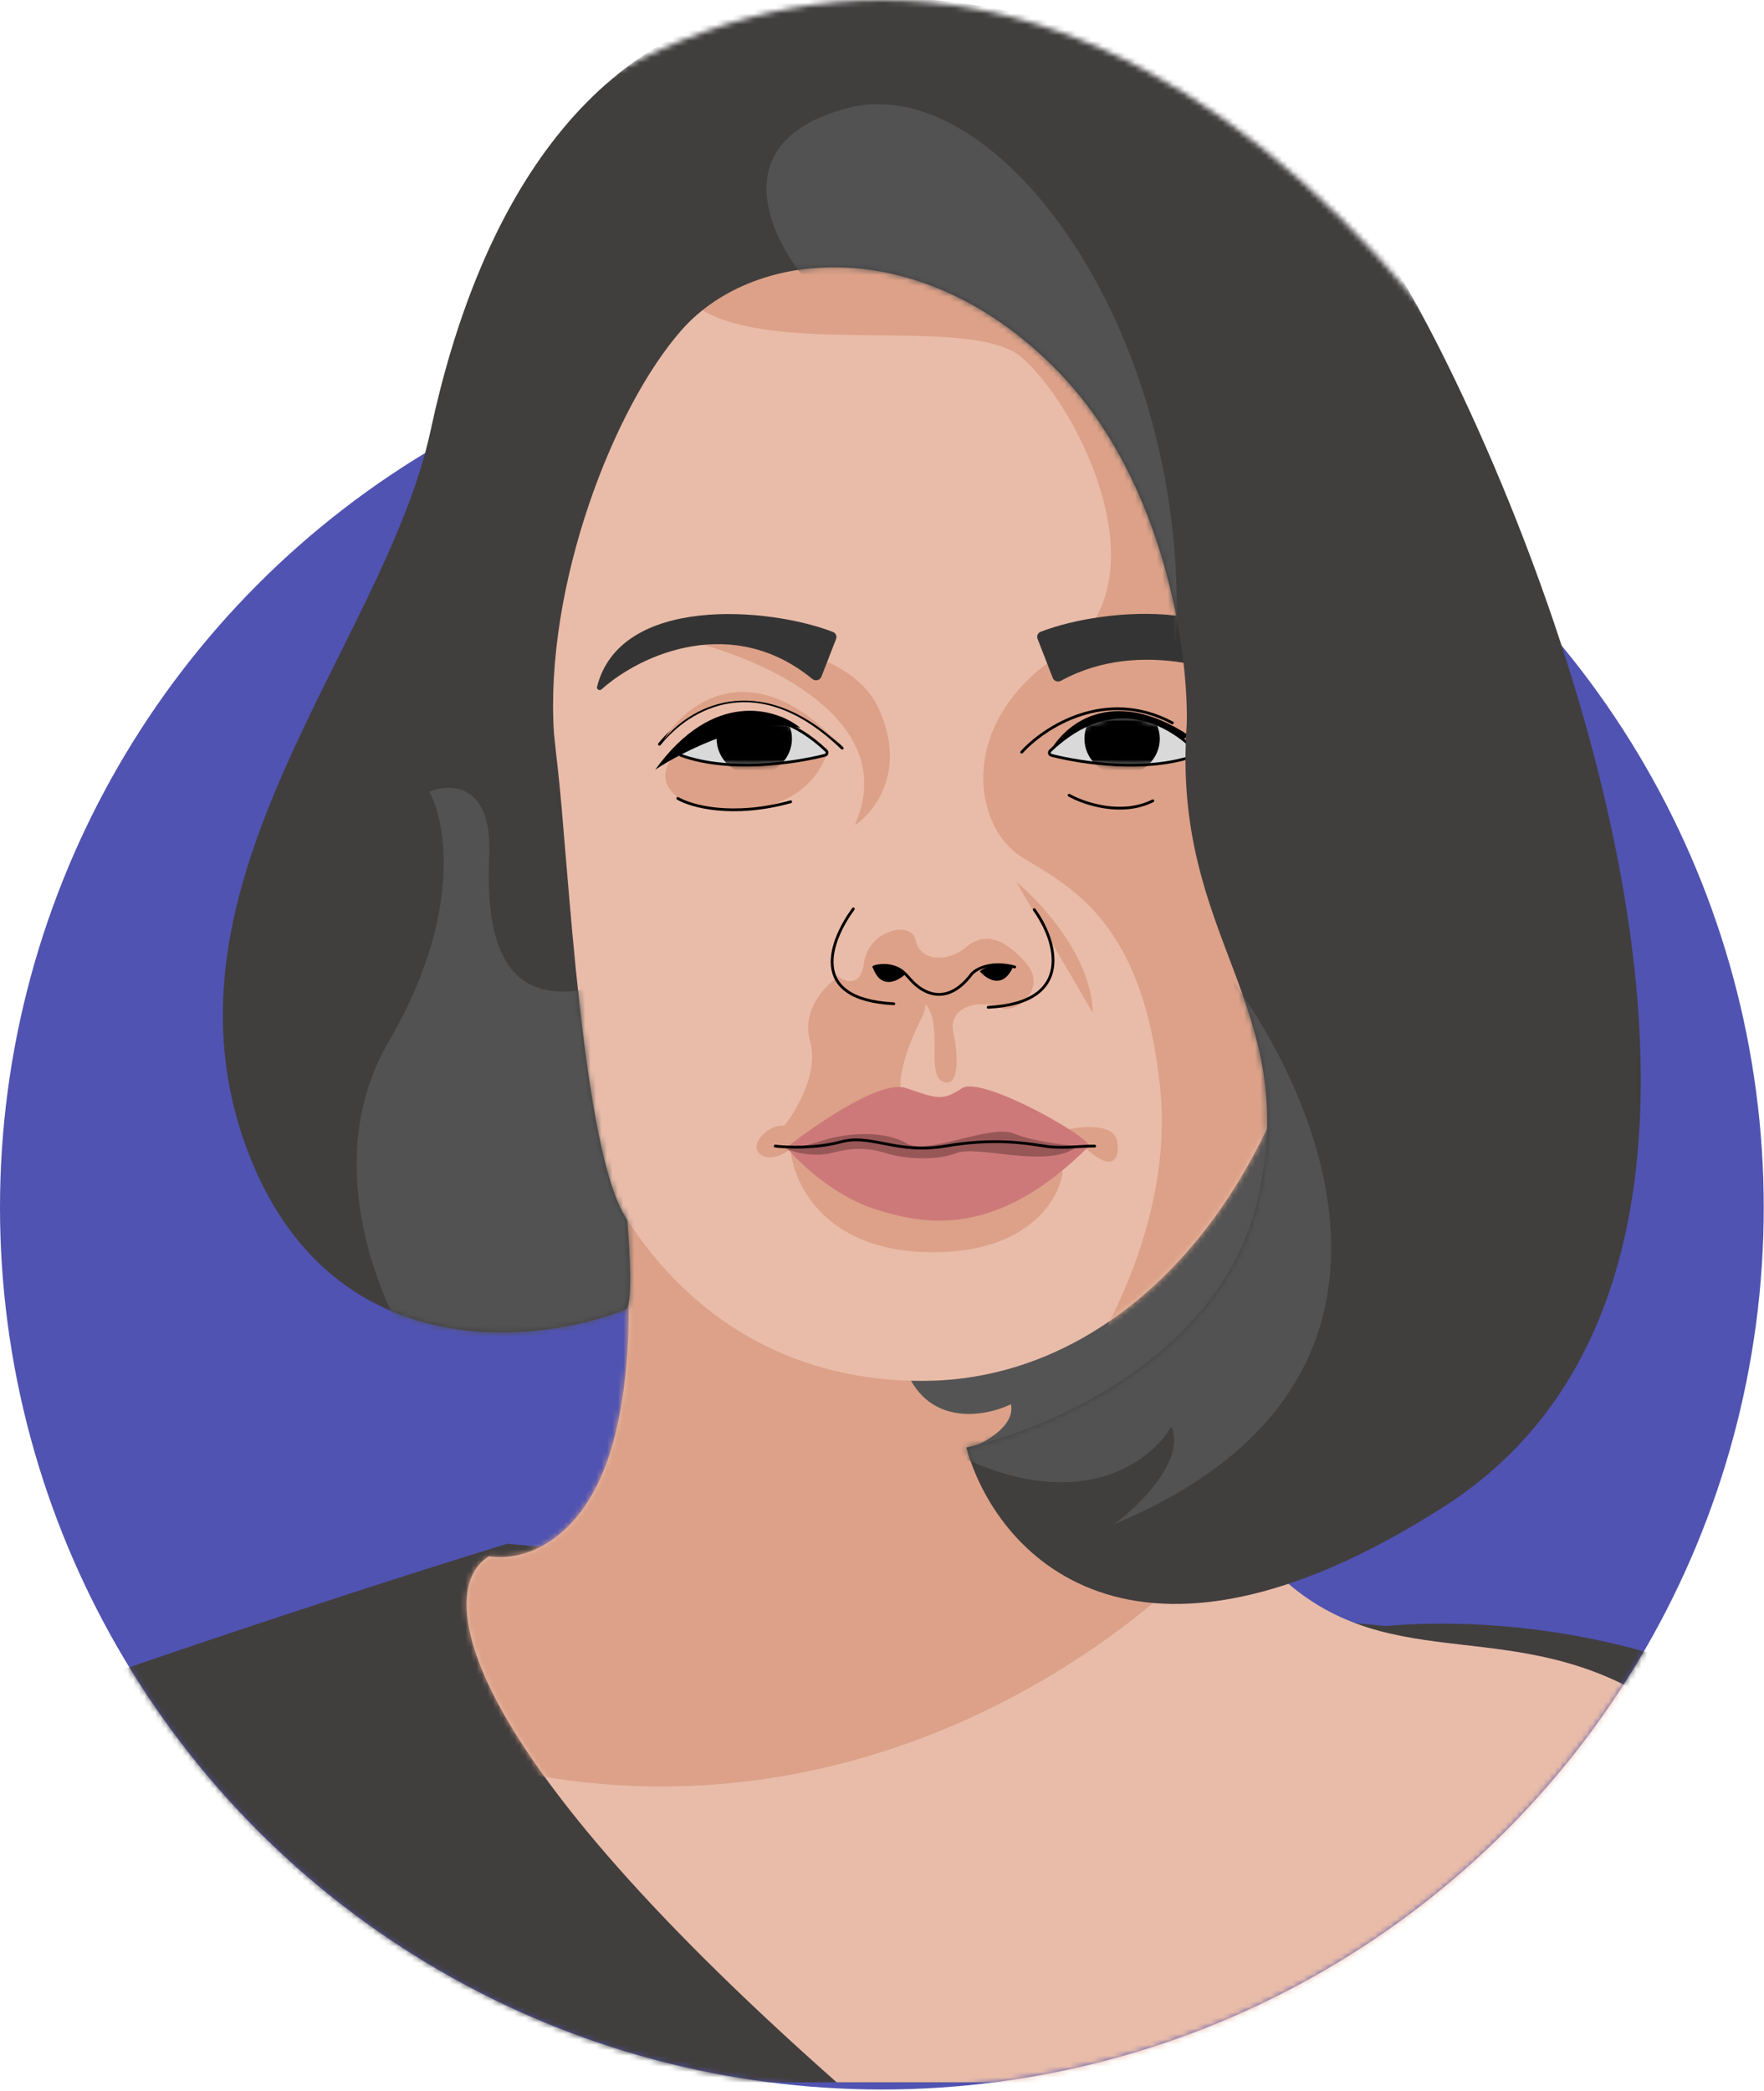<svg width="324" height="384" viewBox="0 0 324 384" fill="none" xmlns="http://www.w3.org/2000/svg">
<circle cx="161.976" cy="221.754" r="161.976" fill="#5053B1"/>
<mask id="mask0_2390_10986" style="mask-type:alpha" maskUnits="userSpaceOnUse" x="0" y="0" width="324" height="384">
<path d="M323.952 221.753C323.952 311.21 251.433 383.73 161.976 383.73C72.519 383.73 0 311.21 0 221.753C0 132.296 72.519 0 161.976 0C251.433 0 323.952 132.296 323.952 221.753Z" fill="#5053B1"/>
</mask>
<g mask="url(#mask0_2390_10986)">
<path fill-rule="evenodd" clip-rule="evenodd" d="M192.01 134.412C200.196 129.392 207.078 129.356 211.213 130.487C206.971 128.289 203.034 128.335 199.719 129.403C196.453 130.456 193.778 132.507 192.01 134.412ZM199.562 128.916C203.718 127.576 208.801 127.801 214.198 131.746L213.909 132.168C210.932 130.267 202.075 128.216 190.873 135.752L190.525 135.386C192.215 133.133 195.421 130.251 199.562 128.916Z" fill="black"/>
<path d="M93.191 283.499C58.601 294.09 -11.554 317.475 -23.648 324.239C-35.561 330.902 -47.125 365.293 -51.632 382.403H375.553C362.229 307.79 289.376 295.457 254.614 298.617L93.191 283.499Z" fill="#413E3E"/>
<path d="M113.177 262.745C118.096 241.837 114.031 215.258 111.383 204.582H234.116C231.78 224.705 218.667 267.819 231.553 285.806C251.795 308.866 274.343 296.311 300.222 310.403C320.925 321.677 298.941 363.101 285.361 382.403H153.66C80.687 317.834 80.721 291.101 89.86 285.806C95.582 286.831 108.257 283.653 113.177 262.745Z" fill="#E9BCA9"/>
<mask id="mask1_2390_10986" style="mask-type:alpha" maskUnits="userSpaceOnUse" x="85" y="204" width="224" height="179">
<path d="M113.179 262.745C118.098 241.837 114.033 215.258 111.385 204.582H234.118C231.782 224.705 218.669 267.819 231.555 285.806C251.797 308.866 274.345 296.311 300.224 310.403C320.927 321.677 298.943 363.101 285.363 382.403H153.662C80.689 317.834 80.723 291.101 89.862 285.806C95.584 286.831 108.259 283.653 113.179 262.745Z" fill="#D0CBCB"/>
</mask>
<g mask="url(#mask1_2390_10986)">
<path d="M65.52 316.041C142.799 349.453 205.506 305.365 227.2 279.144L251.797 268.383L240.267 176.141L118.816 205.607L82.431 265.052L65.52 316.041Z" fill="#C7AD9C"/>
<path d="M65.52 316.041C142.799 349.453 205.506 305.365 227.2 279.144L251.797 268.383L240.267 176.141L118.816 205.607L82.431 265.052L65.52 316.041Z" fill="#DCA188"/>
</g>
<path d="M177.746 266.075C235.141 267.92 240.266 209.108 235.654 179.471C237.908 208.988 190.131 239.086 165.96 250.446C169.855 262.13 180.736 260.268 185.689 257.876C186.509 261.976 180.736 265.051 177.746 266.075Z" fill="#777777"/>
<path d="M177.746 266.075C235.141 267.92 240.266 209.108 235.654 179.471C237.908 208.988 190.131 239.086 165.96 250.446C169.855 262.13 180.736 260.268 185.689 257.876C186.509 261.976 180.736 265.051 177.746 266.075Z" fill="black" fill-opacity="0.3"/>
<path d="M245.536 145.865C245.536 209.197 211.182 253.596 169.437 253.596C124.436 253.708 95.657 213.035 99.9 150.343C99.962 149.427 99.912 148.483 99.754 147.578C88.352 82.3 117.348 28.825 169.949 31.191C211.694 31.191 245.536 82.532 245.536 145.865Z" fill="#E9BCA9"/>
<path d="M156.992 151.542C165.601 132.274 140.252 120.965 126.501 117.72C135.896 117.037 156.018 118.54 161.348 130.019C166.677 141.498 160.665 149.15 156.992 151.542Z" fill="#DCA188"/>
<mask id="mask2_2390_10986" style="mask-type:alpha" maskUnits="userSpaceOnUse" x="97" y="31" width="149" height="223">
<path d="M245.536 145.865C245.536 209.197 211.182 253.596 169.437 253.596C124.436 253.708 95.657 213.035 99.9 150.343C99.962 149.427 99.912 148.483 99.754 147.578C88.352 82.3 117.348 28.825 169.949 31.191C211.694 31.191 245.536 82.532 245.536 145.865Z" fill="#C7AD9C"/>
</mask>
<g mask="url(#mask2_2390_10986)">
<path d="M213.106 199.969C215.565 224.362 202.002 248.055 194.914 256.852L228.479 260.183L244.878 151.03C243.084 128.311 237.037 76.724 227.198 52.127C214.899 21.379 118.302 27.273 122.658 48.539C127.013 69.806 176.721 55.97 187.739 65.707C198.757 75.443 214.131 107.728 194.914 120.027C175.697 132.326 178.515 151.799 187.739 157.436C196.963 163.073 210.031 169.478 213.106 199.969Z" fill="#DCA188"/>
</g>
<path d="M218.486 135.143C203.933 125.509 195.17 133.349 192.607 138.474C202.242 127.405 212.849 132.154 216.949 135.912L218.486 135.143Z" fill="black"/>
<path d="M192.902 137.867C204.519 126.835 214.831 132.978 219.688 137.948C219.939 138.204 219.842 138.627 219.505 138.748C210.774 141.905 198.844 140.177 193.109 138.71C192.729 138.613 192.618 138.137 192.902 137.867Z" fill="#D9D9D9"/>
<path fill-rule="evenodd" clip-rule="evenodd" d="M208.787 132.161C213.351 132.927 217.097 135.666 219.504 138.128C219.624 138.251 219.579 138.451 219.417 138.509C215.097 140.071 209.969 140.429 205.195 140.209C200.423 139.989 196.024 139.193 193.172 138.463C193 138.42 192.931 138.195 193.078 138.054C198.836 132.586 204.239 131.398 208.787 132.161ZM208.872 131.656C204.145 130.862 198.584 132.118 192.725 137.683C192.305 138.082 192.457 138.81 193.045 138.96C195.927 139.697 200.361 140.499 205.171 140.72C209.978 140.942 215.182 140.585 219.591 138.991C220.103 138.806 220.252 138.16 219.871 137.77C217.421 135.264 213.582 132.446 208.872 131.656Z" fill="black"/>
<mask id="mask3_2390_10986" style="mask-type:alpha" maskUnits="userSpaceOnUse" x="192" y="131" width="29" height="10">
<path d="M220.195 138.485C215.498 133.36 204.565 126.186 192.267 138.485C197.733 140.022 210.971 142.175 220.195 138.485Z" fill="#D9D9D9"/>
</mask>
<g mask="url(#mask3_2390_10986)">
<path d="M199.185 135.667C199.185 139.346 202.283 142.329 206.103 142.329C209.924 142.329 213.021 139.346 213.021 135.667C213.021 131.988 209.924 129.005 206.103 129.005C202.283 129.005 199.185 131.988 199.185 135.667Z" fill="black"/>
</g>
<path d="M186.63 161.93C191.242 165.688 200.517 175.766 200.722 186.016L186.63 161.93Z" fill="#DCA188"/>
<path d="M196.194 207.4C198.927 206.802 204.547 206.375 205.162 209.45C205.931 213.293 203.881 216.624 196.194 207.4Z" fill="#DCA188"/>
<path d="M147.255 208.425C146.145 207.143 143.156 205.35 140.081 208.425C136.238 212.268 143.156 215.343 147.255 208.425Z" fill="#DCA188"/>
<path d="M169.803 229.947C188.456 230.562 194.486 220.467 195.169 215.342C195.169 214.232 193.119 213.088 184.92 217.392C176.721 221.697 155.027 214.915 145.205 210.987C145.632 217.051 151.15 229.332 169.803 229.947Z" fill="#DCA188"/>
<path d="M148.792 191.257C150.432 196.997 146.23 204.069 143.924 206.887C146.486 214.318 171.34 208.424 167.24 204.581C163.141 200.738 166.728 192.026 169.29 186.901C171.853 181.777 166.472 181.008 162.116 182.289C158.631 183.314 155.198 180.837 153.917 179.471C151.525 181.008 147.152 185.518 148.792 191.257Z" fill="#DCA188"/>
<path d="M169.462 183.966C166.183 181.507 163.313 182.941 162.288 183.966C157.164 184.376 154.345 180.892 153.576 179.098C155.028 180.294 158.086 181.507 158.701 176.792C159.469 170.899 167.412 168.849 168.181 172.692C168.95 176.536 174.074 176.792 177.405 173.973C180.736 171.155 184.323 172.18 188.423 176.792C192.523 181.404 186.886 186.529 183.298 184.991C179.711 183.454 174.074 184.991 175.099 189.603C176.124 194.215 176.124 200.109 173.049 198.571C169.975 197.034 173.562 187.041 169.462 183.966Z" fill="#DCA188"/>
<path d="M136.236 148.724C122.677 149.335 119.367 142.637 124.45 138.219C135.109 142.319 147.169 139.927 151.866 138.219C151.012 141.721 146.68 148.254 136.236 148.724Z" fill="#DCA188"/>
<path d="M151.746 137.856C140.13 126.823 129.818 132.967 124.96 137.936C124.71 138.193 124.807 138.616 125.144 138.737C133.874 141.894 145.804 140.165 151.54 138.699C151.919 138.602 152.03 138.126 151.746 137.856Z" fill="#D9D9D9"/>
<path fill-rule="evenodd" clip-rule="evenodd" d="M135.86 132.15C131.296 132.916 127.55 135.654 125.143 138.117C125.023 138.24 125.068 138.439 125.23 138.498C129.551 140.06 134.678 140.418 139.453 140.198C144.224 139.978 148.623 139.182 151.476 138.452C151.647 138.409 151.717 138.184 151.569 138.043C145.812 132.575 140.408 131.387 135.86 132.15ZM135.776 131.644C140.502 130.851 146.063 132.107 151.922 137.672C152.342 138.071 152.19 138.799 151.603 138.949C148.72 139.686 144.286 140.488 139.476 140.709C134.669 140.931 129.466 140.574 125.056 138.98C124.544 138.795 124.396 138.149 124.777 137.759C127.227 135.252 131.065 132.435 135.776 131.644Z" fill="black"/>
<mask id="mask4_2390_10986" style="mask-type:alpha" maskUnits="userSpaceOnUse" x="124" y="131" width="29" height="10">
<path d="M124.45 138.474C129.148 133.349 140.08 126.175 152.379 138.474C146.913 140.011 133.674 142.164 124.45 138.474Z" fill="#D9D9D9"/>
</mask>
<g mask="url(#mask4_2390_10986)">
<path d="M145.46 135.656C145.46 139.335 142.363 142.318 138.542 142.318C134.721 142.318 131.624 139.335 131.624 135.656C131.624 131.977 134.721 128.994 138.542 128.994C142.363 128.994 145.46 131.977 145.46 135.656Z" fill="black"/>
</g>
<path fill-rule="evenodd" clip-rule="evenodd" d="M134.088 129.154C128.389 130.016 123.945 133.557 121.321 136.841C121.232 136.951 121.071 136.969 120.961 136.881C120.85 136.793 120.832 136.631 120.92 136.521C123.599 133.17 128.148 129.534 134.011 128.647C139.889 127.758 147.031 129.638 154.864 137.217C154.966 137.315 154.969 137.477 154.87 137.579C154.772 137.681 154.61 137.683 154.508 137.585C146.762 130.091 139.773 128.293 134.088 129.154Z" fill="black"/>
<path d="M121.89 135.912C125.989 129.079 138.186 119.667 154.174 136.68C138.801 122.536 126.246 130.275 121.89 135.912Z" fill="#DCA188"/>
<path d="M146.998 133.662C142.557 130.075 131.01 126.59 120.351 141.349C125.475 137.932 137.979 131.612 146.998 133.662Z" fill="black"/>
<path fill-rule="evenodd" clip-rule="evenodd" d="M198.496 131.529C193.675 133.112 189.869 136.07 187.845 138.305C187.75 138.41 187.588 138.418 187.483 138.323C187.378 138.228 187.37 138.066 187.465 137.961C189.54 135.669 193.42 132.657 198.336 131.042C203.259 129.424 209.227 129.208 215.448 132.526C215.573 132.593 215.62 132.748 215.553 132.873C215.487 132.997 215.331 133.045 215.207 132.978C209.129 129.737 203.31 129.947 198.496 131.529Z" fill="black"/>
<path d="M149.202 124.691C134.662 112.743 117.848 120.001 110.501 126.591C110.128 126.926 109.537 126.604 109.66 126.119C113.946 109.204 141.354 111.518 153.011 116.066C153.524 116.266 153.76 116.845 153.56 117.359L152.125 121.05L150.869 124.28C150.609 124.948 149.755 125.146 149.202 124.691Z" fill="#353434"/>
<path d="M194.86 125.024C209.742 116.897 226.78 123.541 233.89 127.199C234.267 127.393 234.697 127.063 234.607 126.649C230.791 109.12 202.908 111.435 191.124 116.033C190.61 116.233 190.374 116.812 190.574 117.326L192.01 121.017L193.363 124.498C193.593 125.089 194.303 125.329 194.86 125.024Z" fill="#353434"/>
<path fill-rule="evenodd" clip-rule="evenodd" d="M145.476 147.176C145.513 147.313 145.433 147.454 145.297 147.491C134.49 150.463 126.858 148.321 124.353 146.839C124.232 146.767 124.191 146.609 124.263 146.488C124.335 146.366 124.492 146.326 124.614 146.398C126.978 147.796 134.461 149.939 145.161 146.997C145.297 146.96 145.438 147.04 145.476 147.176Z" fill="black"/>
<path fill-rule="evenodd" clip-rule="evenodd" d="M186.621 177.652C186.585 177.789 186.444 177.87 186.307 177.833C182.1 176.703 179.471 178.17 178.701 178.989C176.568 181.843 174.407 182.886 172.441 182.876C170.486 182.866 168.794 181.814 167.591 180.631C167.325 180.37 167.064 180.077 166.81 179.793C166.645 179.609 166.484 179.428 166.326 179.262C165.91 178.822 165.484 178.437 164.975 178.174C163.206 177.259 161.398 177.512 160.587 177.825C160.455 177.876 160.307 177.81 160.256 177.678C160.205 177.546 160.271 177.398 160.403 177.347C161.322 176.992 163.286 176.724 165.211 177.719C165.795 178.021 166.269 178.455 166.699 178.91C166.88 179.101 167.049 179.29 167.214 179.476C167.455 179.746 167.69 180.01 167.95 180.266C169.102 181.398 170.673 182.354 172.444 182.363C174.201 182.372 176.227 181.448 178.299 178.671L178.307 178.66L178.317 178.65C179.218 177.678 182.055 176.16 186.44 177.338C186.577 177.375 186.658 177.516 186.621 177.652Z" fill="black"/>
<path fill-rule="evenodd" clip-rule="evenodd" d="M156.888 166.71C157.002 166.793 157.026 166.954 156.943 167.068C155.948 168.422 154.91 170.125 154.163 171.927C153.415 173.732 152.966 175.619 153.129 177.346C153.29 179.062 154.053 180.632 155.757 181.83C157.471 183.036 160.156 183.88 164.18 184.084C164.321 184.091 164.43 184.211 164.423 184.352C164.415 184.494 164.295 184.603 164.154 184.595C160.08 184.389 157.286 183.533 155.462 182.249C153.627 180.958 152.792 179.248 152.618 177.394C152.445 175.551 152.925 173.577 153.69 171.731C154.456 169.882 155.517 168.143 156.53 166.764C156.613 166.65 156.774 166.626 156.888 166.71Z" fill="black"/>
<path fill-rule="evenodd" clip-rule="evenodd" d="M189.809 166.849C189.695 166.932 189.67 167.093 189.754 167.207C190.744 168.555 191.717 170.286 192.368 172.134C193.02 173.983 193.344 175.932 193.057 177.725C192.772 179.51 191.881 181.15 190.076 182.401C188.264 183.657 185.513 184.532 181.492 184.735C181.35 184.742 181.242 184.863 181.249 185.004C181.256 185.145 181.376 185.254 181.518 185.247C185.593 185.041 188.449 184.152 190.368 182.822C192.294 181.487 193.257 179.72 193.563 177.806C193.868 175.901 193.521 173.862 192.851 171.963C192.182 170.063 191.184 168.288 190.167 166.904C190.083 166.79 189.923 166.765 189.809 166.849Z" fill="black"/>
<path d="M166.215 178.958C164.849 180.239 161.757 181.776 160.322 177.677C161.433 177.25 164.166 176.908 166.215 178.958Z" fill="black"/>
<path d="M179.974 178.387C181.187 179.814 184.086 181.691 185.974 177.779C184.919 177.229 182.242 176.582 179.974 178.387Z" fill="black"/>
<path d="M160.579 222.005C152.994 219.545 146.657 213.378 144.437 210.731C149.988 206.46 161.757 198.194 166.472 199.834C172.365 201.884 173.134 202.14 176.721 199.834C180.308 197.528 200.038 208.681 200.038 210.474C183.127 227.385 170.059 225.079 160.579 222.005Z" fill="#CE7979"/>
<path d="M152.636 211.755C149.356 212.575 145.803 211.585 144.437 210.987C145.034 210.987 147.204 210.679 151.098 209.449C155.967 207.912 162.629 207.656 166.472 209.962C170.315 212.268 181.846 206.375 186.201 208.168C189.686 209.603 195.511 210.303 197.988 210.474C192.607 214.83 179.796 210.218 175.696 211.755C171.597 213.293 165.96 212.78 162.629 211.755C159.298 210.73 156.735 210.73 152.636 211.755Z" fill="#985757"/>
<path fill-rule="evenodd" clip-rule="evenodd" d="M162.267 210.249C159.479 209.706 157.1 209.242 154.496 209.953C149.942 211.195 144.508 210.987 142.356 210.728C142.215 210.712 142.115 210.584 142.132 210.444C142.149 210.303 142.276 210.203 142.417 210.22C144.535 210.474 149.896 210.676 154.361 209.458C157.084 208.716 159.575 209.202 162.335 209.74C162.501 209.773 162.668 209.806 162.837 209.838C165.807 210.413 169.165 210.982 173.603 210.222C182.285 208.733 188.104 209.636 191.503 210.163C191.631 210.183 191.756 210.202 191.877 210.221C193.519 210.474 194.91 210.474 196.343 210.41C196.766 210.391 197.196 210.367 197.637 210.342C198.683 210.282 199.796 210.218 201.062 210.218C201.204 210.218 201.318 210.333 201.318 210.474C201.318 210.616 201.204 210.73 201.062 210.73C199.811 210.73 198.722 210.793 197.682 210.852C197.237 210.878 196.801 210.903 196.365 210.922C194.915 210.987 193.488 210.987 191.799 210.727C191.678 210.709 191.553 210.689 191.425 210.669C188.043 210.145 182.289 209.252 173.689 210.727C169.158 211.503 165.726 210.919 162.74 210.341C162.581 210.311 162.423 210.28 162.267 210.249Z" fill="black"/>
<path fill-rule="evenodd" clip-rule="evenodd" d="M196.143 145.919C196.213 145.795 196.369 145.752 196.492 145.821C197.833 146.575 200.213 147.538 202.964 147.956C205.716 148.374 208.818 148.244 211.626 146.84C211.752 146.777 211.906 146.828 211.969 146.955C212.033 147.081 211.981 147.235 211.855 147.298C208.923 148.764 205.705 148.891 202.888 148.463C200.071 148.035 197.633 147.051 196.241 146.268C196.118 146.198 196.074 146.042 196.143 145.919Z" fill="black"/>
<path d="M114.97 240.453C98.059 247.2 60.496 250.856 45.533 211.499C26.828 162.304 70.643 118.489 79.098 79.03C87.554 39.571 107.283 4.212 146.486 0.112C185.689 -3.988 234.116 10.361 258.457 52.895C282.799 95.428 337.631 230.204 265.375 276.581C207.571 313.682 182.699 284.866 177.489 265.819C192.607 262.574 224.481 248.908 231.041 220.211C239.24 184.339 215.155 172.553 217.973 133.094C218.315 119.941 214.079 88.562 194.4 68.269C169.803 42.902 138.799 45.208 125.219 60.582C112.607 74.859 99.996 107.7 101.75 134.681C101.993 137.164 102.233 139.232 102.415 140.781C104.41 157.759 106.833 211.956 115.226 224.054C115.739 231.058 116.2 239.428 114.97 240.453Z" fill="#413E3E"/>
<mask id="mask5_2390_10986" style="mask-type:alpha" maskUnits="userSpaceOnUse" x="40" y="-1" width="262" height="296">
<path d="M114.969 240.453C98.058 247.2 60.495 250.856 45.532 211.499C26.827 162.304 70.642 118.489 79.097 79.03C87.553 39.571 107.282 4.212 146.485 0.112C185.688 -3.988 234.115 10.361 258.456 52.895C282.798 95.428 337.63 230.204 265.374 276.581C207.57 313.682 182.698 284.866 177.489 265.819C192.606 262.574 224.48 248.908 231.04 220.211C239.239 184.339 215.154 172.553 217.972 133.094C218.314 119.941 214.078 88.562 194.399 68.269C169.802 42.902 138.798 45.208 125.218 60.582C112.606 74.859 99.995 107.7 101.749 134.681C101.992 137.164 102.232 139.232 102.414 140.781C104.409 157.759 106.832 211.956 115.225 224.054C115.738 231.058 116.199 239.428 114.969 240.453Z" fill="#413E3E"/>
</mask>
<g mask="url(#mask5_2390_10986)">
<path d="M155.71 19.842C132.342 25.991 141.532 44.269 149.048 52.639C198.858 62.273 213.702 107.898 214.898 129.507C223.61 67.5 184.92 12.155 155.71 19.842Z" fill="#525252"/>
<path d="M71.41 191.258C57.881 214.42 70.727 242.076 78.841 253.008L109.588 261.208L131.879 226.361L107.025 181.777C93.189 184.083 89.09 173.834 89.858 157.179C90.473 143.856 82.769 143.77 78.841 145.393C82.001 151.03 84.939 168.095 71.41 191.258Z" fill="#525252"/>
<path d="M204.648 279.911C267.577 253.674 242.143 198.26 221.559 173.833C243.287 229.178 195.424 256.509 168.776 263.256C195.424 280.065 210.798 269.406 215.153 261.975C217.818 268.125 209.26 276.495 204.648 279.911Z" fill="#525252"/>
</g>
</g>
</svg>

